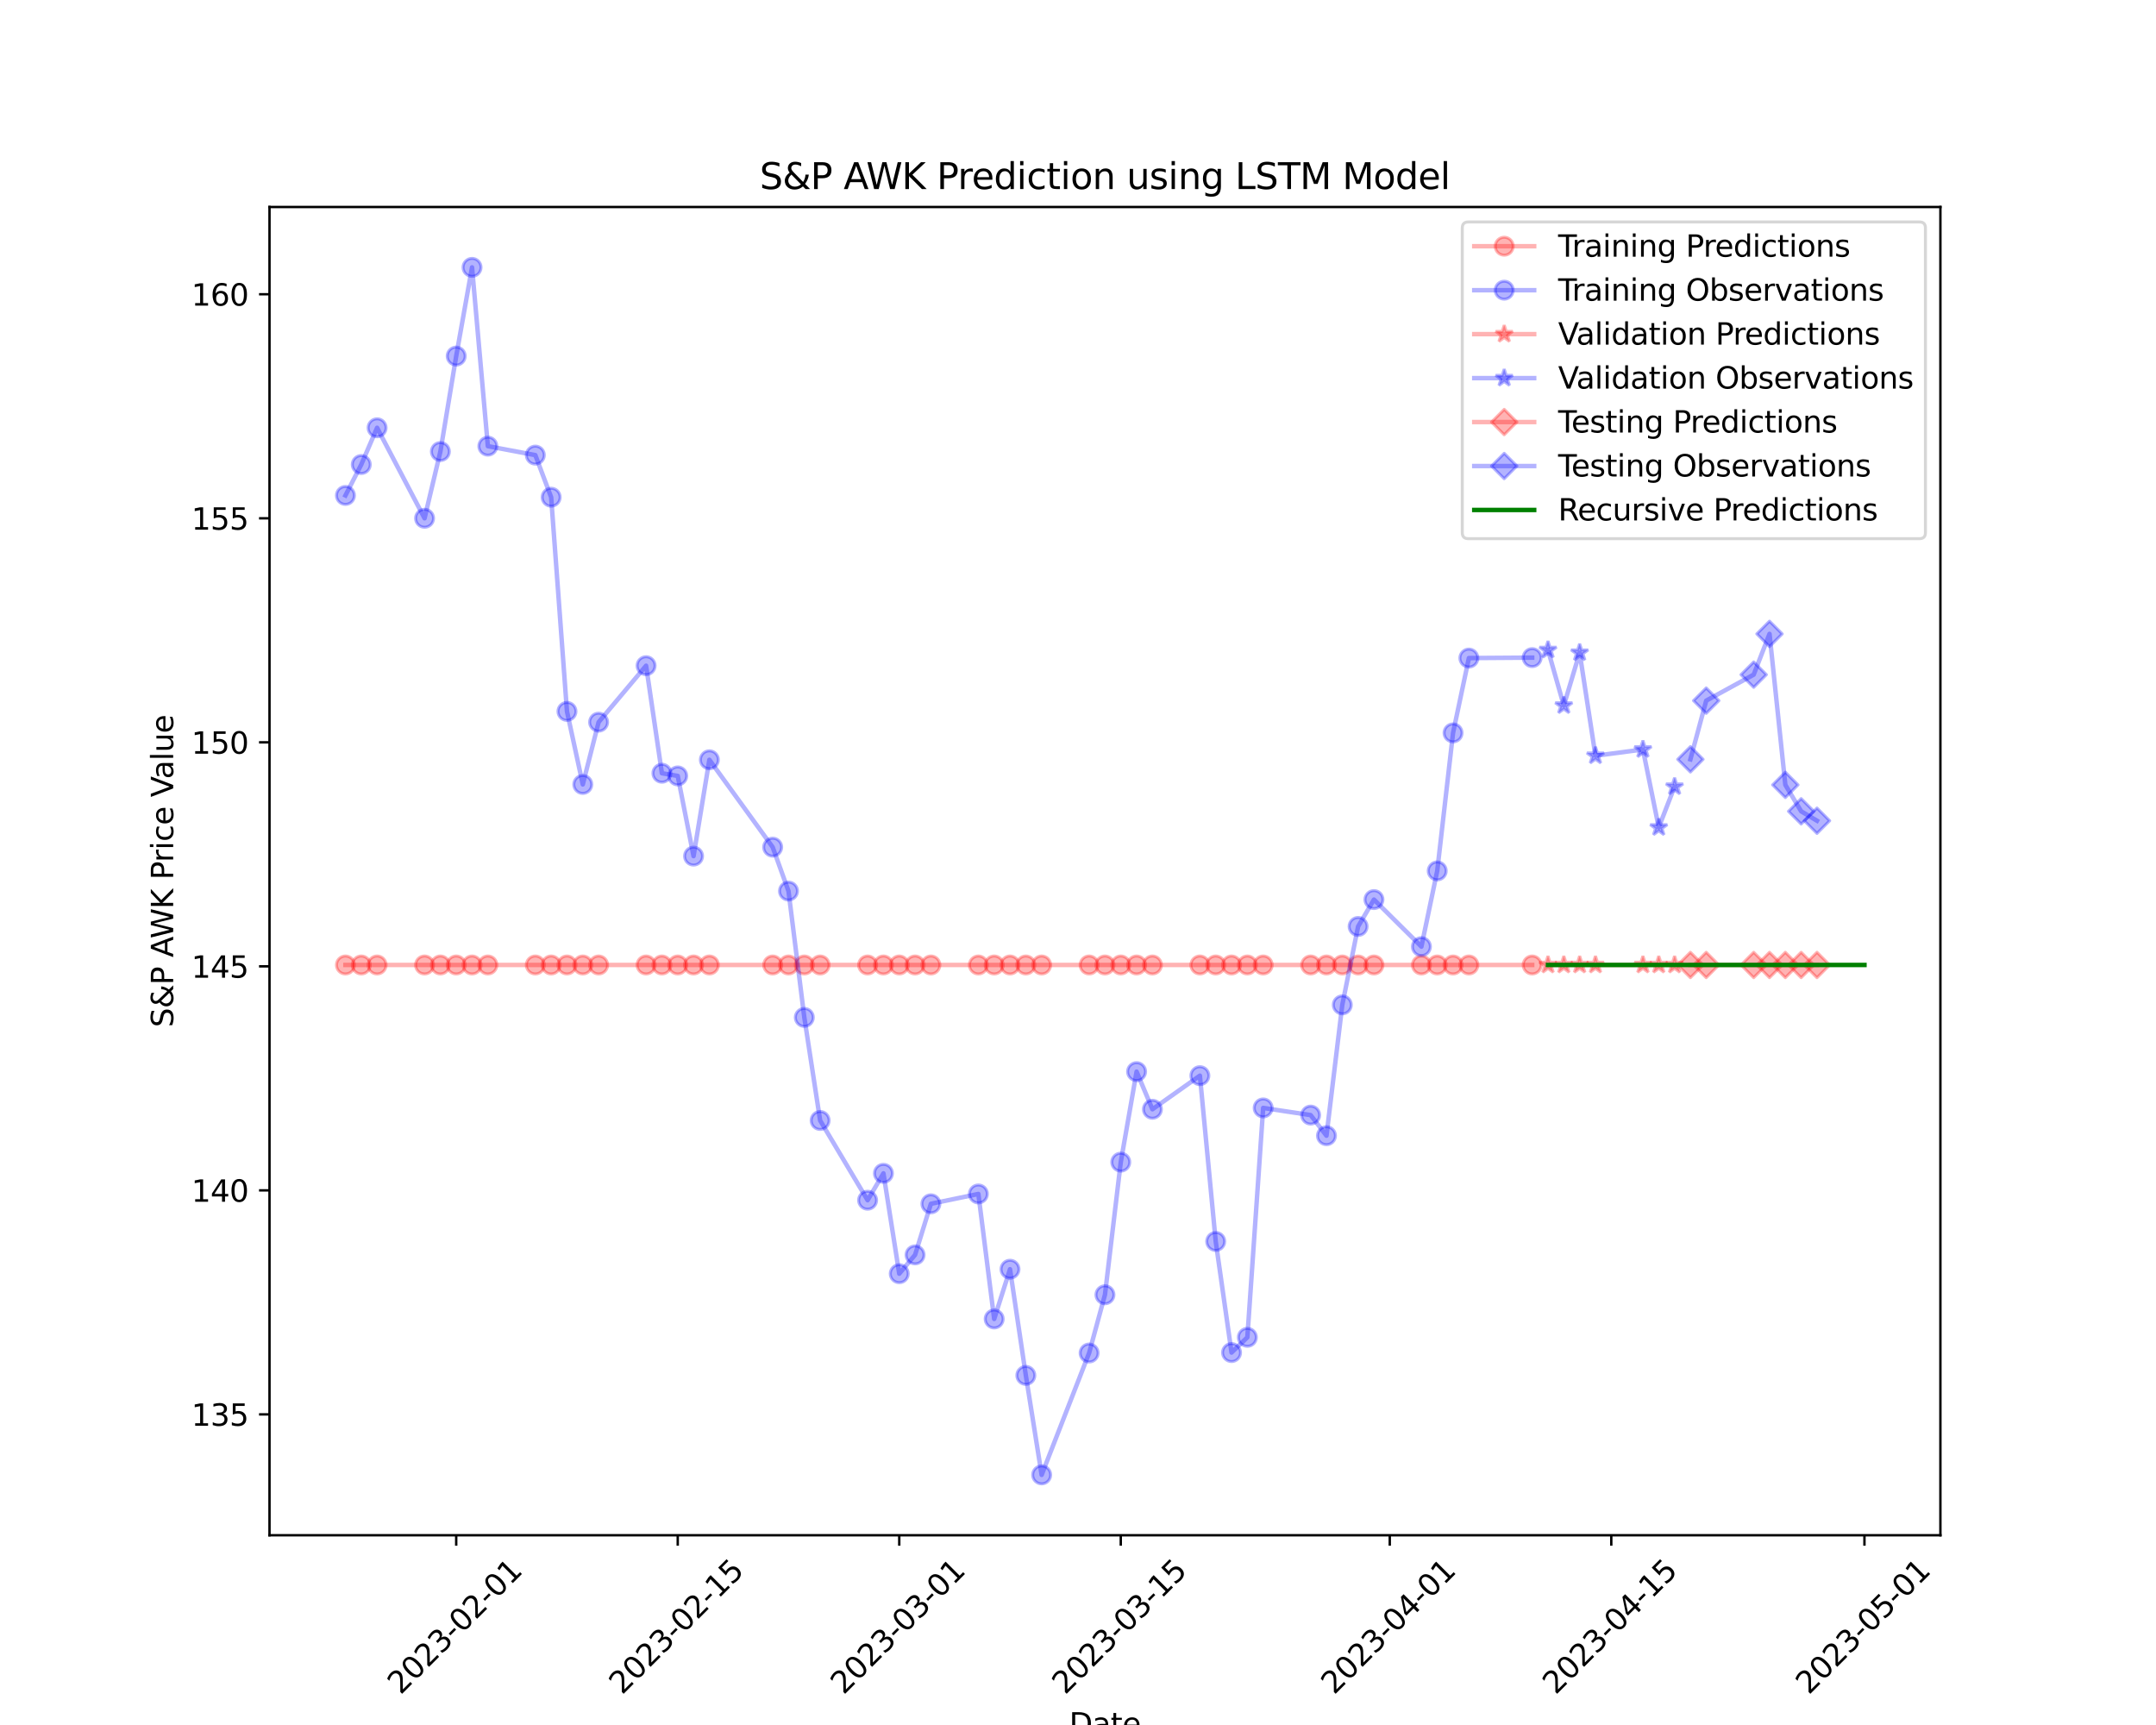 <?xml version="1.0" encoding="utf-8" standalone="no"?>
<!DOCTYPE svg PUBLIC "-//W3C//DTD SVG 1.1//EN"
  "http://www.w3.org/Graphics/SVG/1.1/DTD/svg11.dtd">
<svg xmlns:xlink="http://www.w3.org/1999/xlink" width="720pt" height="576pt" viewBox="0 0 720 576" xmlns="http://www.w3.org/2000/svg" version="1.1">
 <defs>
  <style type="text/css">*{stroke-linejoin: round; stroke-linecap: butt}</style>
 </defs>
 <g id="figure_1">
  <g id="patch_1">
   <path d="M 0 576 
L 720 576 
L 720 0 
L 0 0 
z
" style="fill: #ffffff"/>
  </g>
  <g id="axes_1">
   <g id="patch_2">
    <path d="M 90 512.64 
L 648 512.64 
L 648 69.12 
L 90 69.12 
z
" style="fill: #ffffff"/>
   </g>
   <g id="matplotlib.axis_1">
    <g id="xtick_1">
     <g id="line2d_1">
      <defs>
       <path id="m383263867f" d="M 0 0 
L 0 3.5 
" style="stroke: #000000; stroke-width: 0.8"/>
      </defs>
      <g>
       <use xlink:href="#m383263867f" x="152.352" y="512.64" style="stroke: #000000; stroke-width: 0.8"/>
      </g>
     </g>
     <g id="text_1">
      <!-- 2023-02-01 -->
      <g transform="translate(133.756 566.107) rotate(-45) scale(0.1 -0.1)">
       <defs>
        <path id="DejaVuSans-32" d="M 1228 531 
L 3431 531 
L 3431 0 
L 469 0 
L 469 531 
Q 828 903 1448 1529 
Q 2069 2156 2228 2338 
Q 2531 2678 2651 2914 
Q 2772 3150 2772 3378 
Q 2772 3750 2511 3984 
Q 2250 4219 1831 4219 
Q 1534 4219 1204 4116 
Q 875 4013 500 3803 
L 500 4441 
Q 881 4594 1212 4672 
Q 1544 4750 1819 4750 
Q 2544 4750 2975 4387 
Q 3406 4025 3406 3419 
Q 3406 3131 3298 2873 
Q 3191 2616 2906 2266 
Q 2828 2175 2409 1742 
Q 1991 1309 1228 531 
z
" transform="scale(0.016)"/>
        <path id="DejaVuSans-30" d="M 2034 4250 
Q 1547 4250 1301 3770 
Q 1056 3291 1056 2328 
Q 1056 1369 1301 889 
Q 1547 409 2034 409 
Q 2525 409 2770 889 
Q 3016 1369 3016 2328 
Q 3016 3291 2770 3770 
Q 2525 4250 2034 4250 
z
M 2034 4750 
Q 2819 4750 3233 4129 
Q 3647 3509 3647 2328 
Q 3647 1150 3233 529 
Q 2819 -91 2034 -91 
Q 1250 -91 836 529 
Q 422 1150 422 2328 
Q 422 3509 836 4129 
Q 1250 4750 2034 4750 
z
" transform="scale(0.016)"/>
        <path id="DejaVuSans-33" d="M 2597 2516 
Q 3050 2419 3304 2112 
Q 3559 1806 3559 1356 
Q 3559 666 3084 287 
Q 2609 -91 1734 -91 
Q 1441 -91 1130 -33 
Q 819 25 488 141 
L 488 750 
Q 750 597 1062 519 
Q 1375 441 1716 441 
Q 2309 441 2620 675 
Q 2931 909 2931 1356 
Q 2931 1769 2642 2001 
Q 2353 2234 1838 2234 
L 1294 2234 
L 1294 2753 
L 1863 2753 
Q 2328 2753 2575 2939 
Q 2822 3125 2822 3475 
Q 2822 3834 2567 4026 
Q 2313 4219 1838 4219 
Q 1578 4219 1281 4162 
Q 984 4106 628 3988 
L 628 4550 
Q 988 4650 1302 4700 
Q 1616 4750 1894 4750 
Q 2613 4750 3031 4423 
Q 3450 4097 3450 3541 
Q 3450 3153 3228 2886 
Q 3006 2619 2597 2516 
z
" transform="scale(0.016)"/>
        <path id="DejaVuSans-2d" d="M 313 2009 
L 1997 2009 
L 1997 1497 
L 313 1497 
L 313 2009 
z
" transform="scale(0.016)"/>
        <path id="DejaVuSans-31" d="M 794 531 
L 1825 531 
L 1825 4091 
L 703 3866 
L 703 4441 
L 1819 4666 
L 2450 4666 
L 2450 531 
L 3481 531 
L 3481 0 
L 794 0 
L 794 531 
z
" transform="scale(0.016)"/>
       </defs>
       <use xlink:href="#DejaVuSans-32"/>
       <use xlink:href="#DejaVuSans-30" x="63.623"/>
       <use xlink:href="#DejaVuSans-32" x="127.246"/>
       <use xlink:href="#DejaVuSans-33" x="190.869"/>
       <use xlink:href="#DejaVuSans-2d" x="254.492"/>
       <use xlink:href="#DejaVuSans-30" x="290.576"/>
       <use xlink:href="#DejaVuSans-32" x="354.199"/>
       <use xlink:href="#DejaVuSans-2d" x="417.822"/>
       <use xlink:href="#DejaVuSans-30" x="453.906"/>
       <use xlink:href="#DejaVuSans-31" x="517.529"/>
      </g>
     </g>
    </g>
    <g id="xtick_2">
     <g id="line2d_2">
      <g>
       <use xlink:href="#m383263867f" x="226.33" y="512.64" style="stroke: #000000; stroke-width: 0.8"/>
      </g>
     </g>
     <g id="text_2">
      <!-- 2023-02-15 -->
      <g transform="translate(207.734 566.107) rotate(-45) scale(0.1 -0.1)">
       <defs>
        <path id="DejaVuSans-35" d="M 691 4666 
L 3169 4666 
L 3169 4134 
L 1269 4134 
L 1269 2991 
Q 1406 3038 1543 3061 
Q 1681 3084 1819 3084 
Q 2600 3084 3056 2656 
Q 3513 2228 3513 1497 
Q 3513 744 3044 326 
Q 2575 -91 1722 -91 
Q 1428 -91 1123 -41 
Q 819 9 494 109 
L 494 744 
Q 775 591 1075 516 
Q 1375 441 1709 441 
Q 2250 441 2565 725 
Q 2881 1009 2881 1497 
Q 2881 1984 2565 2268 
Q 2250 2553 1709 2553 
Q 1456 2553 1204 2497 
Q 953 2441 691 2322 
L 691 4666 
z
" transform="scale(0.016)"/>
       </defs>
       <use xlink:href="#DejaVuSans-32"/>
       <use xlink:href="#DejaVuSans-30" x="63.623"/>
       <use xlink:href="#DejaVuSans-32" x="127.246"/>
       <use xlink:href="#DejaVuSans-33" x="190.869"/>
       <use xlink:href="#DejaVuSans-2d" x="254.492"/>
       <use xlink:href="#DejaVuSans-30" x="290.576"/>
       <use xlink:href="#DejaVuSans-32" x="354.199"/>
       <use xlink:href="#DejaVuSans-2d" x="417.822"/>
       <use xlink:href="#DejaVuSans-31" x="453.906"/>
       <use xlink:href="#DejaVuSans-35" x="517.529"/>
      </g>
     </g>
    </g>
    <g id="xtick_3">
     <g id="line2d_3">
      <g>
       <use xlink:href="#m383263867f" x="300.307" y="512.64" style="stroke: #000000; stroke-width: 0.8"/>
      </g>
     </g>
     <g id="text_3">
      <!-- 2023-03-01 -->
      <g transform="translate(281.711 566.107) rotate(-45) scale(0.1 -0.1)">
       <use xlink:href="#DejaVuSans-32"/>
       <use xlink:href="#DejaVuSans-30" x="63.623"/>
       <use xlink:href="#DejaVuSans-32" x="127.246"/>
       <use xlink:href="#DejaVuSans-33" x="190.869"/>
       <use xlink:href="#DejaVuSans-2d" x="254.492"/>
       <use xlink:href="#DejaVuSans-30" x="290.576"/>
       <use xlink:href="#DejaVuSans-33" x="354.199"/>
       <use xlink:href="#DejaVuSans-2d" x="417.822"/>
       <use xlink:href="#DejaVuSans-30" x="453.906"/>
       <use xlink:href="#DejaVuSans-31" x="517.529"/>
      </g>
     </g>
    </g>
    <g id="xtick_4">
     <g id="line2d_4">
      <g>
       <use xlink:href="#m383263867f" x="374.284" y="512.64" style="stroke: #000000; stroke-width: 0.8"/>
      </g>
     </g>
     <g id="text_4">
      <!-- 2023-03-15 -->
      <g transform="translate(355.688 566.107) rotate(-45) scale(0.1 -0.1)">
       <use xlink:href="#DejaVuSans-32"/>
       <use xlink:href="#DejaVuSans-30" x="63.623"/>
       <use xlink:href="#DejaVuSans-32" x="127.246"/>
       <use xlink:href="#DejaVuSans-33" x="190.869"/>
       <use xlink:href="#DejaVuSans-2d" x="254.492"/>
       <use xlink:href="#DejaVuSans-30" x="290.576"/>
       <use xlink:href="#DejaVuSans-33" x="354.199"/>
       <use xlink:href="#DejaVuSans-2d" x="417.822"/>
       <use xlink:href="#DejaVuSans-31" x="453.906"/>
       <use xlink:href="#DejaVuSans-35" x="517.529"/>
      </g>
     </g>
    </g>
    <g id="xtick_5">
     <g id="line2d_5">
      <g>
       <use xlink:href="#m383263867f" x="464.114" y="512.64" style="stroke: #000000; stroke-width: 0.8"/>
      </g>
     </g>
     <g id="text_5">
      <!-- 2023-04-01 -->
      <g transform="translate(445.518 566.107) rotate(-45) scale(0.1 -0.1)">
       <defs>
        <path id="DejaVuSans-34" d="M 2419 4116 
L 825 1625 
L 2419 1625 
L 2419 4116 
z
M 2253 4666 
L 3047 4666 
L 3047 1625 
L 3713 1625 
L 3713 1100 
L 3047 1100 
L 3047 0 
L 2419 0 
L 2419 1100 
L 313 1100 
L 313 1709 
L 2253 4666 
z
" transform="scale(0.016)"/>
       </defs>
       <use xlink:href="#DejaVuSans-32"/>
       <use xlink:href="#DejaVuSans-30" x="63.623"/>
       <use xlink:href="#DejaVuSans-32" x="127.246"/>
       <use xlink:href="#DejaVuSans-33" x="190.869"/>
       <use xlink:href="#DejaVuSans-2d" x="254.492"/>
       <use xlink:href="#DejaVuSans-30" x="290.576"/>
       <use xlink:href="#DejaVuSans-34" x="354.199"/>
       <use xlink:href="#DejaVuSans-2d" x="417.822"/>
       <use xlink:href="#DejaVuSans-30" x="453.906"/>
       <use xlink:href="#DejaVuSans-31" x="517.529"/>
      </g>
     </g>
    </g>
    <g id="xtick_6">
     <g id="line2d_6">
      <g>
       <use xlink:href="#m383263867f" x="538.091" y="512.64" style="stroke: #000000; stroke-width: 0.8"/>
      </g>
     </g>
     <g id="text_6">
      <!-- 2023-04-15 -->
      <g transform="translate(519.495 566.107) rotate(-45) scale(0.1 -0.1)">
       <use xlink:href="#DejaVuSans-32"/>
       <use xlink:href="#DejaVuSans-30" x="63.623"/>
       <use xlink:href="#DejaVuSans-32" x="127.246"/>
       <use xlink:href="#DejaVuSans-33" x="190.869"/>
       <use xlink:href="#DejaVuSans-2d" x="254.492"/>
       <use xlink:href="#DejaVuSans-30" x="290.576"/>
       <use xlink:href="#DejaVuSans-34" x="354.199"/>
       <use xlink:href="#DejaVuSans-2d" x="417.822"/>
       <use xlink:href="#DejaVuSans-31" x="453.906"/>
       <use xlink:href="#DejaVuSans-35" x="517.529"/>
      </g>
     </g>
    </g>
    <g id="xtick_7">
     <g id="line2d_7">
      <g>
       <use xlink:href="#m383263867f" x="622.636" y="512.64" style="stroke: #000000; stroke-width: 0.8"/>
      </g>
     </g>
     <g id="text_7">
      <!-- 2023-05-01 -->
      <g transform="translate(604.041 566.107) rotate(-45) scale(0.1 -0.1)">
       <use xlink:href="#DejaVuSans-32"/>
       <use xlink:href="#DejaVuSans-30" x="63.623"/>
       <use xlink:href="#DejaVuSans-32" x="127.246"/>
       <use xlink:href="#DejaVuSans-33" x="190.869"/>
       <use xlink:href="#DejaVuSans-2d" x="254.492"/>
       <use xlink:href="#DejaVuSans-30" x="290.576"/>
       <use xlink:href="#DejaVuSans-35" x="354.199"/>
       <use xlink:href="#DejaVuSans-2d" x="417.822"/>
       <use xlink:href="#DejaVuSans-30" x="453.906"/>
       <use xlink:href="#DejaVuSans-31" x="517.529"/>
      </g>
     </g>
    </g>
    <g id="text_8">
     <!-- Date -->
     <g transform="translate(357.049 579.176) scale(0.1 -0.1)">
      <defs>
       <path id="DejaVuSans-44" d="M 1259 4147 
L 1259 519 
L 2022 519 
Q 2988 519 3436 956 
Q 3884 1394 3884 2338 
Q 3884 3275 3436 3711 
Q 2988 4147 2022 4147 
L 1259 4147 
z
M 628 4666 
L 1925 4666 
Q 3281 4666 3915 4102 
Q 4550 3538 4550 2338 
Q 4550 1131 3912 565 
Q 3275 0 1925 0 
L 628 0 
L 628 4666 
z
" transform="scale(0.016)"/>
       <path id="DejaVuSans-61" d="M 2194 1759 
Q 1497 1759 1228 1600 
Q 959 1441 959 1056 
Q 959 750 1161 570 
Q 1363 391 1709 391 
Q 2188 391 2477 730 
Q 2766 1069 2766 1631 
L 2766 1759 
L 2194 1759 
z
M 3341 1997 
L 3341 0 
L 2766 0 
L 2766 531 
Q 2569 213 2275 61 
Q 1981 -91 1556 -91 
Q 1019 -91 701 211 
Q 384 513 384 1019 
Q 384 1609 779 1909 
Q 1175 2209 1959 2209 
L 2766 2209 
L 2766 2266 
Q 2766 2663 2505 2880 
Q 2244 3097 1772 3097 
Q 1472 3097 1187 3025 
Q 903 2953 641 2809 
L 641 3341 
Q 956 3463 1253 3523 
Q 1550 3584 1831 3584 
Q 2591 3584 2966 3190 
Q 3341 2797 3341 1997 
z
" transform="scale(0.016)"/>
       <path id="DejaVuSans-74" d="M 1172 4494 
L 1172 3500 
L 2356 3500 
L 2356 3053 
L 1172 3053 
L 1172 1153 
Q 1172 725 1289 603 
Q 1406 481 1766 481 
L 2356 481 
L 2356 0 
L 1766 0 
Q 1100 0 847 248 
Q 594 497 594 1153 
L 594 3053 
L 172 3053 
L 172 3500 
L 594 3500 
L 594 4494 
L 1172 4494 
z
" transform="scale(0.016)"/>
       <path id="DejaVuSans-65" d="M 3597 1894 
L 3597 1613 
L 953 1613 
Q 991 1019 1311 708 
Q 1631 397 2203 397 
Q 2534 397 2845 478 
Q 3156 559 3463 722 
L 3463 178 
Q 3153 47 2828 -22 
Q 2503 -91 2169 -91 
Q 1331 -91 842 396 
Q 353 884 353 1716 
Q 353 2575 817 3079 
Q 1281 3584 2069 3584 
Q 2775 3584 3186 3129 
Q 3597 2675 3597 1894 
z
M 3022 2063 
Q 3016 2534 2758 2815 
Q 2500 3097 2075 3097 
Q 1594 3097 1305 2825 
Q 1016 2553 972 2059 
L 3022 2063 
z
" transform="scale(0.016)"/>
      </defs>
      <use xlink:href="#DejaVuSans-44"/>
      <use xlink:href="#DejaVuSans-61" x="77.002"/>
      <use xlink:href="#DejaVuSans-74" x="138.281"/>
      <use xlink:href="#DejaVuSans-65" x="177.49"/>
     </g>
    </g>
   </g>
   <g id="matplotlib.axis_2">
    <g id="ytick_1">
     <g id="line2d_8">
      <defs>
       <path id="mfa2ae6d169" d="M 0 0 
L -3.5 0 
" style="stroke: #000000; stroke-width: 0.8"/>
      </defs>
      <g>
       <use xlink:href="#mfa2ae6d169" x="90" y="472.283" style="stroke: #000000; stroke-width: 0.8"/>
      </g>
     </g>
     <g id="text_9">
      <!-- 135 -->
      <g transform="translate(63.913 476.082) scale(0.1 -0.1)">
       <use xlink:href="#DejaVuSans-31"/>
       <use xlink:href="#DejaVuSans-33" x="63.623"/>
       <use xlink:href="#DejaVuSans-35" x="127.246"/>
      </g>
     </g>
    </g>
    <g id="ytick_2">
     <g id="line2d_9">
      <g>
       <use xlink:href="#mfa2ae6d169" x="90" y="397.477" style="stroke: #000000; stroke-width: 0.8"/>
      </g>
     </g>
     <g id="text_10">
      <!-- 140 -->
      <g transform="translate(63.913 401.277) scale(0.1 -0.1)">
       <use xlink:href="#DejaVuSans-31"/>
       <use xlink:href="#DejaVuSans-34" x="63.623"/>
       <use xlink:href="#DejaVuSans-30" x="127.246"/>
      </g>
     </g>
    </g>
    <g id="ytick_3">
     <g id="line2d_10">
      <g>
       <use xlink:href="#mfa2ae6d169" x="90" y="322.672" style="stroke: #000000; stroke-width: 0.8"/>
      </g>
     </g>
     <g id="text_11">
      <!-- 145 -->
      <g transform="translate(63.913 326.471) scale(0.1 -0.1)">
       <use xlink:href="#DejaVuSans-31"/>
       <use xlink:href="#DejaVuSans-34" x="63.623"/>
       <use xlink:href="#DejaVuSans-35" x="127.246"/>
      </g>
     </g>
    </g>
    <g id="ytick_4">
     <g id="line2d_11">
      <g>
       <use xlink:href="#mfa2ae6d169" x="90" y="247.867" style="stroke: #000000; stroke-width: 0.8"/>
      </g>
     </g>
     <g id="text_12">
      <!-- 150 -->
      <g transform="translate(63.913 251.666) scale(0.1 -0.1)">
       <use xlink:href="#DejaVuSans-31"/>
       <use xlink:href="#DejaVuSans-35" x="63.623"/>
       <use xlink:href="#DejaVuSans-30" x="127.246"/>
      </g>
     </g>
    </g>
    <g id="ytick_5">
     <g id="line2d_12">
      <g>
       <use xlink:href="#mfa2ae6d169" x="90" y="173.062" style="stroke: #000000; stroke-width: 0.8"/>
      </g>
     </g>
     <g id="text_13">
      <!-- 155 -->
      <g transform="translate(63.913 176.861) scale(0.1 -0.1)">
       <use xlink:href="#DejaVuSans-31"/>
       <use xlink:href="#DejaVuSans-35" x="63.623"/>
       <use xlink:href="#DejaVuSans-35" x="127.246"/>
      </g>
     </g>
    </g>
    <g id="ytick_6">
     <g id="line2d_13">
      <g>
       <use xlink:href="#mfa2ae6d169" x="90" y="98.257" style="stroke: #000000; stroke-width: 0.8"/>
      </g>
     </g>
     <g id="text_14">
      <!-- 160 -->
      <g transform="translate(63.913 102.056) scale(0.1 -0.1)">
       <defs>
        <path id="DejaVuSans-36" d="M 2113 2584 
Q 1688 2584 1439 2293 
Q 1191 2003 1191 1497 
Q 1191 994 1439 701 
Q 1688 409 2113 409 
Q 2538 409 2786 701 
Q 3034 994 3034 1497 
Q 3034 2003 2786 2293 
Q 2538 2584 2113 2584 
z
M 3366 4563 
L 3366 3988 
Q 3128 4100 2886 4159 
Q 2644 4219 2406 4219 
Q 1781 4219 1451 3797 
Q 1122 3375 1075 2522 
Q 1259 2794 1537 2939 
Q 1816 3084 2150 3084 
Q 2853 3084 3261 2657 
Q 3669 2231 3669 1497 
Q 3669 778 3244 343 
Q 2819 -91 2113 -91 
Q 1303 -91 875 529 
Q 447 1150 447 2328 
Q 447 3434 972 4092 
Q 1497 4750 2381 4750 
Q 2619 4750 2861 4703 
Q 3103 4656 3366 4563 
z
" transform="scale(0.016)"/>
       </defs>
       <use xlink:href="#DejaVuSans-31"/>
       <use xlink:href="#DejaVuSans-36" x="63.623"/>
       <use xlink:href="#DejaVuSans-30" x="127.246"/>
      </g>
     </g>
    </g>
    <g id="text_15">
     <!-- S&amp;P AWK Price Value -->
     <g transform="translate(57.833 343.032) rotate(-90) scale(0.1 -0.1)">
      <defs>
       <path id="DejaVuSans-53" d="M 3425 4513 
L 3425 3897 
Q 3066 4069 2747 4153 
Q 2428 4238 2131 4238 
Q 1616 4238 1336 4038 
Q 1056 3838 1056 3469 
Q 1056 3159 1242 3001 
Q 1428 2844 1947 2747 
L 2328 2669 
Q 3034 2534 3370 2195 
Q 3706 1856 3706 1288 
Q 3706 609 3251 259 
Q 2797 -91 1919 -91 
Q 1588 -91 1214 -16 
Q 841 59 441 206 
L 441 856 
Q 825 641 1194 531 
Q 1563 422 1919 422 
Q 2459 422 2753 634 
Q 3047 847 3047 1241 
Q 3047 1584 2836 1778 
Q 2625 1972 2144 2069 
L 1759 2144 
Q 1053 2284 737 2584 
Q 422 2884 422 3419 
Q 422 4038 858 4394 
Q 1294 4750 2059 4750 
Q 2388 4750 2728 4690 
Q 3069 4631 3425 4513 
z
" transform="scale(0.016)"/>
       <path id="DejaVuSans-26" d="M 1556 2509 
Q 1272 2256 1139 2004 
Q 1006 1753 1006 1478 
Q 1006 1022 1337 719 
Q 1669 416 2169 416 
Q 2466 416 2725 514 
Q 2984 613 3213 813 
L 1556 2509 
z
M 1997 2859 
L 3584 1234 
Q 3769 1513 3872 1830 
Q 3975 2147 3994 2503 
L 4575 2503 
Q 4538 2091 4375 1687 
Q 4213 1284 3922 891 
L 4794 0 
L 4006 0 
L 3559 459 
Q 3234 181 2878 45 
Q 2522 -91 2113 -91 
Q 1359 -91 881 339 
Q 403 769 403 1441 
Q 403 1841 612 2192 
Q 822 2544 1241 2853 
Q 1091 3050 1012 3245 
Q 934 3441 934 3628 
Q 934 4134 1281 4442 
Q 1628 4750 2203 4750 
Q 2463 4750 2720 4694 
Q 2978 4638 3244 4525 
L 3244 3956 
Q 2972 4103 2725 4179 
Q 2478 4256 2266 4256 
Q 1938 4256 1733 4082 
Q 1528 3909 1528 3634 
Q 1528 3475 1620 3314 
Q 1713 3153 1997 2859 
z
" transform="scale(0.016)"/>
       <path id="DejaVuSans-50" d="M 1259 4147 
L 1259 2394 
L 2053 2394 
Q 2494 2394 2734 2622 
Q 2975 2850 2975 3272 
Q 2975 3691 2734 3919 
Q 2494 4147 2053 4147 
L 1259 4147 
z
M 628 4666 
L 2053 4666 
Q 2838 4666 3239 4311 
Q 3641 3956 3641 3272 
Q 3641 2581 3239 2228 
Q 2838 1875 2053 1875 
L 1259 1875 
L 1259 0 
L 628 0 
L 628 4666 
z
" transform="scale(0.016)"/>
       <path id="DejaVuSans-20" transform="scale(0.016)"/>
       <path id="DejaVuSans-41" d="M 2188 4044 
L 1331 1722 
L 3047 1722 
L 2188 4044 
z
M 1831 4666 
L 2547 4666 
L 4325 0 
L 3669 0 
L 3244 1197 
L 1141 1197 
L 716 0 
L 50 0 
L 1831 4666 
z
" transform="scale(0.016)"/>
       <path id="DejaVuSans-57" d="M 213 4666 
L 850 4666 
L 1831 722 
L 2809 4666 
L 3519 4666 
L 4500 722 
L 5478 4666 
L 6119 4666 
L 4947 0 
L 4153 0 
L 3169 4050 
L 2175 0 
L 1381 0 
L 213 4666 
z
" transform="scale(0.016)"/>
       <path id="DejaVuSans-4b" d="M 628 4666 
L 1259 4666 
L 1259 2694 
L 3353 4666 
L 4166 4666 
L 1850 2491 
L 4331 0 
L 3500 0 
L 1259 2247 
L 1259 0 
L 628 0 
L 628 4666 
z
" transform="scale(0.016)"/>
       <path id="DejaVuSans-72" d="M 2631 2963 
Q 2534 3019 2420 3045 
Q 2306 3072 2169 3072 
Q 1681 3072 1420 2755 
Q 1159 2438 1159 1844 
L 1159 0 
L 581 0 
L 581 3500 
L 1159 3500 
L 1159 2956 
Q 1341 3275 1631 3429 
Q 1922 3584 2338 3584 
Q 2397 3584 2469 3576 
Q 2541 3569 2628 3553 
L 2631 2963 
z
" transform="scale(0.016)"/>
       <path id="DejaVuSans-69" d="M 603 3500 
L 1178 3500 
L 1178 0 
L 603 0 
L 603 3500 
z
M 603 4863 
L 1178 4863 
L 1178 4134 
L 603 4134 
L 603 4863 
z
" transform="scale(0.016)"/>
       <path id="DejaVuSans-63" d="M 3122 3366 
L 3122 2828 
Q 2878 2963 2633 3030 
Q 2388 3097 2138 3097 
Q 1578 3097 1268 2742 
Q 959 2388 959 1747 
Q 959 1106 1268 751 
Q 1578 397 2138 397 
Q 2388 397 2633 464 
Q 2878 531 3122 666 
L 3122 134 
Q 2881 22 2623 -34 
Q 2366 -91 2075 -91 
Q 1284 -91 818 406 
Q 353 903 353 1747 
Q 353 2603 823 3093 
Q 1294 3584 2113 3584 
Q 2378 3584 2631 3529 
Q 2884 3475 3122 3366 
z
" transform="scale(0.016)"/>
       <path id="DejaVuSans-56" d="M 1831 0 
L 50 4666 
L 709 4666 
L 2188 738 
L 3669 4666 
L 4325 4666 
L 2547 0 
L 1831 0 
z
" transform="scale(0.016)"/>
       <path id="DejaVuSans-6c" d="M 603 4863 
L 1178 4863 
L 1178 0 
L 603 0 
L 603 4863 
z
" transform="scale(0.016)"/>
       <path id="DejaVuSans-75" d="M 544 1381 
L 544 3500 
L 1119 3500 
L 1119 1403 
Q 1119 906 1312 657 
Q 1506 409 1894 409 
Q 2359 409 2629 706 
Q 2900 1003 2900 1516 
L 2900 3500 
L 3475 3500 
L 3475 0 
L 2900 0 
L 2900 538 
Q 2691 219 2414 64 
Q 2138 -91 1772 -91 
Q 1169 -91 856 284 
Q 544 659 544 1381 
z
M 1991 3584 
L 1991 3584 
z
" transform="scale(0.016)"/>
      </defs>
      <use xlink:href="#DejaVuSans-53"/>
      <use xlink:href="#DejaVuSans-26" x="63.477"/>
      <use xlink:href="#DejaVuSans-50" x="141.455"/>
      <use xlink:href="#DejaVuSans-20" x="201.758"/>
      <use xlink:href="#DejaVuSans-41" x="233.545"/>
      <use xlink:href="#DejaVuSans-57" x="296.453"/>
      <use xlink:href="#DejaVuSans-4b" x="395.33"/>
      <use xlink:href="#DejaVuSans-20" x="460.906"/>
      <use xlink:href="#DejaVuSans-50" x="492.693"/>
      <use xlink:href="#DejaVuSans-72" x="551.246"/>
      <use xlink:href="#DejaVuSans-69" x="592.359"/>
      <use xlink:href="#DejaVuSans-63" x="620.143"/>
      <use xlink:href="#DejaVuSans-65" x="675.123"/>
      <use xlink:href="#DejaVuSans-20" x="736.646"/>
      <use xlink:href="#DejaVuSans-56" x="768.434"/>
      <use xlink:href="#DejaVuSans-61" x="829.092"/>
      <use xlink:href="#DejaVuSans-6c" x="890.371"/>
      <use xlink:href="#DejaVuSans-75" x="918.154"/>
      <use xlink:href="#DejaVuSans-65" x="981.533"/>
     </g>
    </g>
   </g>
   <g id="line2d_14">
    <path d="M 115.364 322.22 
L 120.648 322.22 
L 125.932 322.22 
L 141.784 322.22 
L 147.068 322.22 
L 152.352 322.22 
L 157.636 322.22 
L 162.92 322.22 
L 178.773 322.22 
L 184.057 322.22 
L 189.341 322.22 
L 194.625 322.22 
L 199.909 322.22 
L 215.761 322.22 
L 221.045 322.22 
L 226.33 322.22 
L 231.614 322.22 
L 236.898 322.22 
L 258.034 322.22 
L 263.318 322.22 
L 268.602 322.22 
L 273.886 322.22 
L 289.739 322.22 
L 295.023 322.22 
L 300.307 322.22 
L 305.591 322.22 
L 310.875 322.22 
L 326.727 322.22 
L 332.011 322.22 
L 337.295 322.22 
L 342.58 322.22 
L 347.864 322.22 
L 363.716 322.22 
L 369 322.22 
L 374.284 322.22 
L 379.568 322.22 
L 384.852 322.22 
L 400.705 322.22 
L 405.989 322.22 
L 411.273 322.22 
L 416.557 322.22 
L 421.841 322.22 
L 437.693 322.22 
L 442.977 322.22 
L 448.261 322.22 
L 453.545 322.22 
L 458.83 322.22 
L 474.682 322.22 
L 479.966 322.22 
L 485.25 322.22 
L 490.534 322.22 
L 511.67 322.22 
" clip-path="url(#pbc33b7f973)" style="fill: none; stroke: #ff0000; stroke-opacity: 0.3; stroke-width: 1.5; stroke-linecap: square"/>
    <defs>
     <path id="m17e094471e" d="M 0 3 
C 0.796 3 1.559 2.684 2.121 2.121 
C 2.684 1.559 3 0.796 3 0 
C 3 -0.796 2.684 -1.559 2.121 -2.121 
C 1.559 -2.684 0.796 -3 0 -3 
C -0.796 -3 -1.559 -2.684 -2.121 -2.121 
C -2.684 -1.559 -3 -0.796 -3 0 
C -3 0.796 -2.684 1.559 -2.121 2.121 
C -1.559 2.684 -0.796 3 0 3 
z
" style="stroke: #ff0000; stroke-opacity: 0.3"/>
    </defs>
    <g clip-path="url(#pbc33b7f973)">
     <use xlink:href="#m17e094471e" x="115.364" y="322.22" style="fill: #ff0000; fill-opacity: 0.3; stroke: #ff0000; stroke-opacity: 0.3"/>
     <use xlink:href="#m17e094471e" x="120.648" y="322.22" style="fill: #ff0000; fill-opacity: 0.3; stroke: #ff0000; stroke-opacity: 0.3"/>
     <use xlink:href="#m17e094471e" x="125.932" y="322.22" style="fill: #ff0000; fill-opacity: 0.3; stroke: #ff0000; stroke-opacity: 0.3"/>
     <use xlink:href="#m17e094471e" x="141.784" y="322.22" style="fill: #ff0000; fill-opacity: 0.3; stroke: #ff0000; stroke-opacity: 0.3"/>
     <use xlink:href="#m17e094471e" x="147.068" y="322.22" style="fill: #ff0000; fill-opacity: 0.3; stroke: #ff0000; stroke-opacity: 0.3"/>
     <use xlink:href="#m17e094471e" x="152.352" y="322.22" style="fill: #ff0000; fill-opacity: 0.3; stroke: #ff0000; stroke-opacity: 0.3"/>
     <use xlink:href="#m17e094471e" x="157.636" y="322.22" style="fill: #ff0000; fill-opacity: 0.3; stroke: #ff0000; stroke-opacity: 0.3"/>
     <use xlink:href="#m17e094471e" x="162.92" y="322.22" style="fill: #ff0000; fill-opacity: 0.3; stroke: #ff0000; stroke-opacity: 0.3"/>
     <use xlink:href="#m17e094471e" x="178.773" y="322.22" style="fill: #ff0000; fill-opacity: 0.3; stroke: #ff0000; stroke-opacity: 0.3"/>
     <use xlink:href="#m17e094471e" x="184.057" y="322.22" style="fill: #ff0000; fill-opacity: 0.3; stroke: #ff0000; stroke-opacity: 0.3"/>
     <use xlink:href="#m17e094471e" x="189.341" y="322.22" style="fill: #ff0000; fill-opacity: 0.3; stroke: #ff0000; stroke-opacity: 0.3"/>
     <use xlink:href="#m17e094471e" x="194.625" y="322.22" style="fill: #ff0000; fill-opacity: 0.3; stroke: #ff0000; stroke-opacity: 0.3"/>
     <use xlink:href="#m17e094471e" x="199.909" y="322.22" style="fill: #ff0000; fill-opacity: 0.3; stroke: #ff0000; stroke-opacity: 0.3"/>
     <use xlink:href="#m17e094471e" x="215.761" y="322.22" style="fill: #ff0000; fill-opacity: 0.3; stroke: #ff0000; stroke-opacity: 0.3"/>
     <use xlink:href="#m17e094471e" x="221.045" y="322.22" style="fill: #ff0000; fill-opacity: 0.3; stroke: #ff0000; stroke-opacity: 0.3"/>
     <use xlink:href="#m17e094471e" x="226.33" y="322.22" style="fill: #ff0000; fill-opacity: 0.3; stroke: #ff0000; stroke-opacity: 0.3"/>
     <use xlink:href="#m17e094471e" x="231.614" y="322.22" style="fill: #ff0000; fill-opacity: 0.3; stroke: #ff0000; stroke-opacity: 0.3"/>
     <use xlink:href="#m17e094471e" x="236.898" y="322.22" style="fill: #ff0000; fill-opacity: 0.3; stroke: #ff0000; stroke-opacity: 0.3"/>
     <use xlink:href="#m17e094471e" x="258.034" y="322.22" style="fill: #ff0000; fill-opacity: 0.3; stroke: #ff0000; stroke-opacity: 0.3"/>
     <use xlink:href="#m17e094471e" x="263.318" y="322.22" style="fill: #ff0000; fill-opacity: 0.3; stroke: #ff0000; stroke-opacity: 0.3"/>
     <use xlink:href="#m17e094471e" x="268.602" y="322.22" style="fill: #ff0000; fill-opacity: 0.3; stroke: #ff0000; stroke-opacity: 0.3"/>
     <use xlink:href="#m17e094471e" x="273.886" y="322.22" style="fill: #ff0000; fill-opacity: 0.3; stroke: #ff0000; stroke-opacity: 0.3"/>
     <use xlink:href="#m17e094471e" x="289.739" y="322.22" style="fill: #ff0000; fill-opacity: 0.3; stroke: #ff0000; stroke-opacity: 0.3"/>
     <use xlink:href="#m17e094471e" x="295.023" y="322.22" style="fill: #ff0000; fill-opacity: 0.3; stroke: #ff0000; stroke-opacity: 0.3"/>
     <use xlink:href="#m17e094471e" x="300.307" y="322.22" style="fill: #ff0000; fill-opacity: 0.3; stroke: #ff0000; stroke-opacity: 0.3"/>
     <use xlink:href="#m17e094471e" x="305.591" y="322.22" style="fill: #ff0000; fill-opacity: 0.3; stroke: #ff0000; stroke-opacity: 0.3"/>
     <use xlink:href="#m17e094471e" x="310.875" y="322.22" style="fill: #ff0000; fill-opacity: 0.3; stroke: #ff0000; stroke-opacity: 0.3"/>
     <use xlink:href="#m17e094471e" x="326.727" y="322.22" style="fill: #ff0000; fill-opacity: 0.3; stroke: #ff0000; stroke-opacity: 0.3"/>
     <use xlink:href="#m17e094471e" x="332.011" y="322.22" style="fill: #ff0000; fill-opacity: 0.3; stroke: #ff0000; stroke-opacity: 0.3"/>
     <use xlink:href="#m17e094471e" x="337.295" y="322.22" style="fill: #ff0000; fill-opacity: 0.3; stroke: #ff0000; stroke-opacity: 0.3"/>
     <use xlink:href="#m17e094471e" x="342.58" y="322.22" style="fill: #ff0000; fill-opacity: 0.3; stroke: #ff0000; stroke-opacity: 0.3"/>
     <use xlink:href="#m17e094471e" x="347.864" y="322.22" style="fill: #ff0000; fill-opacity: 0.3; stroke: #ff0000; stroke-opacity: 0.3"/>
     <use xlink:href="#m17e094471e" x="363.716" y="322.22" style="fill: #ff0000; fill-opacity: 0.3; stroke: #ff0000; stroke-opacity: 0.3"/>
     <use xlink:href="#m17e094471e" x="369" y="322.22" style="fill: #ff0000; fill-opacity: 0.3; stroke: #ff0000; stroke-opacity: 0.3"/>
     <use xlink:href="#m17e094471e" x="374.284" y="322.22" style="fill: #ff0000; fill-opacity: 0.3; stroke: #ff0000; stroke-opacity: 0.3"/>
     <use xlink:href="#m17e094471e" x="379.568" y="322.22" style="fill: #ff0000; fill-opacity: 0.3; stroke: #ff0000; stroke-opacity: 0.3"/>
     <use xlink:href="#m17e094471e" x="384.852" y="322.22" style="fill: #ff0000; fill-opacity: 0.3; stroke: #ff0000; stroke-opacity: 0.3"/>
     <use xlink:href="#m17e094471e" x="400.705" y="322.22" style="fill: #ff0000; fill-opacity: 0.3; stroke: #ff0000; stroke-opacity: 0.3"/>
     <use xlink:href="#m17e094471e" x="405.989" y="322.22" style="fill: #ff0000; fill-opacity: 0.3; stroke: #ff0000; stroke-opacity: 0.3"/>
     <use xlink:href="#m17e094471e" x="411.273" y="322.22" style="fill: #ff0000; fill-opacity: 0.3; stroke: #ff0000; stroke-opacity: 0.3"/>
     <use xlink:href="#m17e094471e" x="416.557" y="322.22" style="fill: #ff0000; fill-opacity: 0.3; stroke: #ff0000; stroke-opacity: 0.3"/>
     <use xlink:href="#m17e094471e" x="421.841" y="322.22" style="fill: #ff0000; fill-opacity: 0.3; stroke: #ff0000; stroke-opacity: 0.3"/>
     <use xlink:href="#m17e094471e" x="437.693" y="322.22" style="fill: #ff0000; fill-opacity: 0.3; stroke: #ff0000; stroke-opacity: 0.3"/>
     <use xlink:href="#m17e094471e" x="442.977" y="322.22" style="fill: #ff0000; fill-opacity: 0.3; stroke: #ff0000; stroke-opacity: 0.3"/>
     <use xlink:href="#m17e094471e" x="448.261" y="322.22" style="fill: #ff0000; fill-opacity: 0.3; stroke: #ff0000; stroke-opacity: 0.3"/>
     <use xlink:href="#m17e094471e" x="453.545" y="322.22" style="fill: #ff0000; fill-opacity: 0.3; stroke: #ff0000; stroke-opacity: 0.3"/>
     <use xlink:href="#m17e094471e" x="458.83" y="322.22" style="fill: #ff0000; fill-opacity: 0.3; stroke: #ff0000; stroke-opacity: 0.3"/>
     <use xlink:href="#m17e094471e" x="474.682" y="322.22" style="fill: #ff0000; fill-opacity: 0.3; stroke: #ff0000; stroke-opacity: 0.3"/>
     <use xlink:href="#m17e094471e" x="479.966" y="322.22" style="fill: #ff0000; fill-opacity: 0.3; stroke: #ff0000; stroke-opacity: 0.3"/>
     <use xlink:href="#m17e094471e" x="485.25" y="322.22" style="fill: #ff0000; fill-opacity: 0.3; stroke: #ff0000; stroke-opacity: 0.3"/>
     <use xlink:href="#m17e094471e" x="490.534" y="322.22" style="fill: #ff0000; fill-opacity: 0.3; stroke: #ff0000; stroke-opacity: 0.3"/>
     <use xlink:href="#m17e094471e" x="511.67" y="322.22" style="fill: #ff0000; fill-opacity: 0.3; stroke: #ff0000; stroke-opacity: 0.3"/>
    </g>
   </g>
   <g id="line2d_15">
    <path d="M 115.364 165.432 
L 120.648 155.109 
L 125.932 142.841 
L 141.784 173.062 
L 147.068 150.77 
L 152.352 118.903 
L 157.636 89.28 
L 162.92 148.975 
L 178.773 151.967 
L 184.057 166.03 
L 189.341 237.544 
L 194.625 261.93 
L 199.909 241.135 
L 215.761 222.284 
L 221.045 258.19 
L 226.33 259.088 
L 231.614 285.868 
L 236.898 253.702 
L 258.034 282.876 
L 263.318 297.538 
L 268.602 339.728 
L 273.886 374.138 
L 289.739 400.769 
L 295.023 391.792 
L 300.307 425.305 
L 305.591 419.021 
L 310.875 401.966 
L 326.727 398.674 
L 332.011 440.415 
L 337.295 423.809 
L 342.58 459.266 
L 347.864 492.48 
L 363.716 451.786 
L 369 432.337 
L 374.284 388.052 
L 379.568 357.831 
L 384.852 370.398 
L 400.705 359.177 
L 405.989 414.533 
L 411.273 451.636 
L 416.557 446.55 
L 421.841 369.949 
L 437.693 372.343 
L 442.977 379.225 
L 448.261 335.539 
L 453.545 309.357 
L 458.83 300.38 
L 474.682 316.089 
L 479.966 290.805 
L 485.25 244.725 
L 490.534 219.74 
L 511.67 219.591 
" clip-path="url(#pbc33b7f973)" style="fill: none; stroke: #0000ff; stroke-opacity: 0.3; stroke-width: 1.5; stroke-linecap: square"/>
    <defs>
     <path id="mc1bf85e86a" d="M 0 3 
C 0.796 3 1.559 2.684 2.121 2.121 
C 2.684 1.559 3 0.796 3 0 
C 3 -0.796 2.684 -1.559 2.121 -2.121 
C 1.559 -2.684 0.796 -3 0 -3 
C -0.796 -3 -1.559 -2.684 -2.121 -2.121 
C -2.684 -1.559 -3 -0.796 -3 0 
C -3 0.796 -2.684 1.559 -2.121 2.121 
C -1.559 2.684 -0.796 3 0 3 
z
" style="stroke: #0000ff; stroke-opacity: 0.3"/>
    </defs>
    <g clip-path="url(#pbc33b7f973)">
     <use xlink:href="#mc1bf85e86a" x="115.364" y="165.432" style="fill: #0000ff; fill-opacity: 0.3; stroke: #0000ff; stroke-opacity: 0.3"/>
     <use xlink:href="#mc1bf85e86a" x="120.648" y="155.109" style="fill: #0000ff; fill-opacity: 0.3; stroke: #0000ff; stroke-opacity: 0.3"/>
     <use xlink:href="#mc1bf85e86a" x="125.932" y="142.841" style="fill: #0000ff; fill-opacity: 0.3; stroke: #0000ff; stroke-opacity: 0.3"/>
     <use xlink:href="#mc1bf85e86a" x="141.784" y="173.062" style="fill: #0000ff; fill-opacity: 0.3; stroke: #0000ff; stroke-opacity: 0.3"/>
     <use xlink:href="#mc1bf85e86a" x="147.068" y="150.77" style="fill: #0000ff; fill-opacity: 0.3; stroke: #0000ff; stroke-opacity: 0.3"/>
     <use xlink:href="#mc1bf85e86a" x="152.352" y="118.903" style="fill: #0000ff; fill-opacity: 0.3; stroke: #0000ff; stroke-opacity: 0.3"/>
     <use xlink:href="#mc1bf85e86a" x="157.636" y="89.28" style="fill: #0000ff; fill-opacity: 0.3; stroke: #0000ff; stroke-opacity: 0.3"/>
     <use xlink:href="#mc1bf85e86a" x="162.92" y="148.975" style="fill: #0000ff; fill-opacity: 0.3; stroke: #0000ff; stroke-opacity: 0.3"/>
     <use xlink:href="#mc1bf85e86a" x="178.773" y="151.967" style="fill: #0000ff; fill-opacity: 0.3; stroke: #0000ff; stroke-opacity: 0.3"/>
     <use xlink:href="#mc1bf85e86a" x="184.057" y="166.03" style="fill: #0000ff; fill-opacity: 0.3; stroke: #0000ff; stroke-opacity: 0.3"/>
     <use xlink:href="#mc1bf85e86a" x="189.341" y="237.544" style="fill: #0000ff; fill-opacity: 0.3; stroke: #0000ff; stroke-opacity: 0.3"/>
     <use xlink:href="#mc1bf85e86a" x="194.625" y="261.93" style="fill: #0000ff; fill-opacity: 0.3; stroke: #0000ff; stroke-opacity: 0.3"/>
     <use xlink:href="#mc1bf85e86a" x="199.909" y="241.135" style="fill: #0000ff; fill-opacity: 0.3; stroke: #0000ff; stroke-opacity: 0.3"/>
     <use xlink:href="#mc1bf85e86a" x="215.761" y="222.284" style="fill: #0000ff; fill-opacity: 0.3; stroke: #0000ff; stroke-opacity: 0.3"/>
     <use xlink:href="#mc1bf85e86a" x="221.045" y="258.19" style="fill: #0000ff; fill-opacity: 0.3; stroke: #0000ff; stroke-opacity: 0.3"/>
     <use xlink:href="#mc1bf85e86a" x="226.33" y="259.088" style="fill: #0000ff; fill-opacity: 0.3; stroke: #0000ff; stroke-opacity: 0.3"/>
     <use xlink:href="#mc1bf85e86a" x="231.614" y="285.868" style="fill: #0000ff; fill-opacity: 0.3; stroke: #0000ff; stroke-opacity: 0.3"/>
     <use xlink:href="#mc1bf85e86a" x="236.898" y="253.702" style="fill: #0000ff; fill-opacity: 0.3; stroke: #0000ff; stroke-opacity: 0.3"/>
     <use xlink:href="#mc1bf85e86a" x="258.034" y="282.876" style="fill: #0000ff; fill-opacity: 0.3; stroke: #0000ff; stroke-opacity: 0.3"/>
     <use xlink:href="#mc1bf85e86a" x="263.318" y="297.538" style="fill: #0000ff; fill-opacity: 0.3; stroke: #0000ff; stroke-opacity: 0.3"/>
     <use xlink:href="#mc1bf85e86a" x="268.602" y="339.728" style="fill: #0000ff; fill-opacity: 0.3; stroke: #0000ff; stroke-opacity: 0.3"/>
     <use xlink:href="#mc1bf85e86a" x="273.886" y="374.138" style="fill: #0000ff; fill-opacity: 0.3; stroke: #0000ff; stroke-opacity: 0.3"/>
     <use xlink:href="#mc1bf85e86a" x="289.739" y="400.769" style="fill: #0000ff; fill-opacity: 0.3; stroke: #0000ff; stroke-opacity: 0.3"/>
     <use xlink:href="#mc1bf85e86a" x="295.023" y="391.792" style="fill: #0000ff; fill-opacity: 0.3; stroke: #0000ff; stroke-opacity: 0.3"/>
     <use xlink:href="#mc1bf85e86a" x="300.307" y="425.305" style="fill: #0000ff; fill-opacity: 0.3; stroke: #0000ff; stroke-opacity: 0.3"/>
     <use xlink:href="#mc1bf85e86a" x="305.591" y="419.021" style="fill: #0000ff; fill-opacity: 0.3; stroke: #0000ff; stroke-opacity: 0.3"/>
     <use xlink:href="#mc1bf85e86a" x="310.875" y="401.966" style="fill: #0000ff; fill-opacity: 0.3; stroke: #0000ff; stroke-opacity: 0.3"/>
     <use xlink:href="#mc1bf85e86a" x="326.727" y="398.674" style="fill: #0000ff; fill-opacity: 0.3; stroke: #0000ff; stroke-opacity: 0.3"/>
     <use xlink:href="#mc1bf85e86a" x="332.011" y="440.415" style="fill: #0000ff; fill-opacity: 0.3; stroke: #0000ff; stroke-opacity: 0.3"/>
     <use xlink:href="#mc1bf85e86a" x="337.295" y="423.809" style="fill: #0000ff; fill-opacity: 0.3; stroke: #0000ff; stroke-opacity: 0.3"/>
     <use xlink:href="#mc1bf85e86a" x="342.58" y="459.266" style="fill: #0000ff; fill-opacity: 0.3; stroke: #0000ff; stroke-opacity: 0.3"/>
     <use xlink:href="#mc1bf85e86a" x="347.864" y="492.48" style="fill: #0000ff; fill-opacity: 0.3; stroke: #0000ff; stroke-opacity: 0.3"/>
     <use xlink:href="#mc1bf85e86a" x="363.716" y="451.786" style="fill: #0000ff; fill-opacity: 0.3; stroke: #0000ff; stroke-opacity: 0.3"/>
     <use xlink:href="#mc1bf85e86a" x="369" y="432.337" style="fill: #0000ff; fill-opacity: 0.3; stroke: #0000ff; stroke-opacity: 0.3"/>
     <use xlink:href="#mc1bf85e86a" x="374.284" y="388.052" style="fill: #0000ff; fill-opacity: 0.3; stroke: #0000ff; stroke-opacity: 0.3"/>
     <use xlink:href="#mc1bf85e86a" x="379.568" y="357.831" style="fill: #0000ff; fill-opacity: 0.3; stroke: #0000ff; stroke-opacity: 0.3"/>
     <use xlink:href="#mc1bf85e86a" x="384.852" y="370.398" style="fill: #0000ff; fill-opacity: 0.3; stroke: #0000ff; stroke-opacity: 0.3"/>
     <use xlink:href="#mc1bf85e86a" x="400.705" y="359.177" style="fill: #0000ff; fill-opacity: 0.3; stroke: #0000ff; stroke-opacity: 0.3"/>
     <use xlink:href="#mc1bf85e86a" x="405.989" y="414.533" style="fill: #0000ff; fill-opacity: 0.3; stroke: #0000ff; stroke-opacity: 0.3"/>
     <use xlink:href="#mc1bf85e86a" x="411.273" y="451.636" style="fill: #0000ff; fill-opacity: 0.3; stroke: #0000ff; stroke-opacity: 0.3"/>
     <use xlink:href="#mc1bf85e86a" x="416.557" y="446.55" style="fill: #0000ff; fill-opacity: 0.3; stroke: #0000ff; stroke-opacity: 0.3"/>
     <use xlink:href="#mc1bf85e86a" x="421.841" y="369.949" style="fill: #0000ff; fill-opacity: 0.3; stroke: #0000ff; stroke-opacity: 0.3"/>
     <use xlink:href="#mc1bf85e86a" x="437.693" y="372.343" style="fill: #0000ff; fill-opacity: 0.3; stroke: #0000ff; stroke-opacity: 0.3"/>
     <use xlink:href="#mc1bf85e86a" x="442.977" y="379.225" style="fill: #0000ff; fill-opacity: 0.3; stroke: #0000ff; stroke-opacity: 0.3"/>
     <use xlink:href="#mc1bf85e86a" x="448.261" y="335.539" style="fill: #0000ff; fill-opacity: 0.3; stroke: #0000ff; stroke-opacity: 0.3"/>
     <use xlink:href="#mc1bf85e86a" x="453.545" y="309.357" style="fill: #0000ff; fill-opacity: 0.3; stroke: #0000ff; stroke-opacity: 0.3"/>
     <use xlink:href="#mc1bf85e86a" x="458.83" y="300.38" style="fill: #0000ff; fill-opacity: 0.3; stroke: #0000ff; stroke-opacity: 0.3"/>
     <use xlink:href="#mc1bf85e86a" x="474.682" y="316.089" style="fill: #0000ff; fill-opacity: 0.3; stroke: #0000ff; stroke-opacity: 0.3"/>
     <use xlink:href="#mc1bf85e86a" x="479.966" y="290.805" style="fill: #0000ff; fill-opacity: 0.3; stroke: #0000ff; stroke-opacity: 0.3"/>
     <use xlink:href="#mc1bf85e86a" x="485.25" y="244.725" style="fill: #0000ff; fill-opacity: 0.3; stroke: #0000ff; stroke-opacity: 0.3"/>
     <use xlink:href="#mc1bf85e86a" x="490.534" y="219.74" style="fill: #0000ff; fill-opacity: 0.3; stroke: #0000ff; stroke-opacity: 0.3"/>
     <use xlink:href="#mc1bf85e86a" x="511.67" y="219.591" style="fill: #0000ff; fill-opacity: 0.3; stroke: #0000ff; stroke-opacity: 0.3"/>
    </g>
   </g>
   <g id="line2d_16">
    <path d="M 516.955 322.22 
L 522.239 322.22 
L 527.523 322.22 
L 532.807 322.22 
L 548.659 322.22 
L 553.943 322.22 
L 559.227 322.22 
" clip-path="url(#pbc33b7f973)" style="fill: none; stroke: #ff0000; stroke-opacity: 0.3; stroke-width: 1.5; stroke-linecap: square"/>
    <defs>
     <path id="m1ea4fb32a7" d="M 0 -3 
L -0.674 -0.927 
L -2.853 -0.927 
L -1.09 0.354 
L -1.763 2.427 
L -0 1.146 
L 1.763 2.427 
L 1.09 0.354 
L 2.853 -0.927 
L 0.674 -0.927 
z
" style="stroke: #ff0000; stroke-opacity: 0.3; stroke-linejoin: bevel"/>
    </defs>
    <g clip-path="url(#pbc33b7f973)">
     <use xlink:href="#m1ea4fb32a7" x="516.955" y="322.22" style="fill: #ff0000; fill-opacity: 0.3; stroke: #ff0000; stroke-opacity: 0.3; stroke-linejoin: bevel"/>
     <use xlink:href="#m1ea4fb32a7" x="522.239" y="322.22" style="fill: #ff0000; fill-opacity: 0.3; stroke: #ff0000; stroke-opacity: 0.3; stroke-linejoin: bevel"/>
     <use xlink:href="#m1ea4fb32a7" x="527.523" y="322.22" style="fill: #ff0000; fill-opacity: 0.3; stroke: #ff0000; stroke-opacity: 0.3; stroke-linejoin: bevel"/>
     <use xlink:href="#m1ea4fb32a7" x="532.807" y="322.22" style="fill: #ff0000; fill-opacity: 0.3; stroke: #ff0000; stroke-opacity: 0.3; stroke-linejoin: bevel"/>
     <use xlink:href="#m1ea4fb32a7" x="548.659" y="322.22" style="fill: #ff0000; fill-opacity: 0.3; stroke: #ff0000; stroke-opacity: 0.3; stroke-linejoin: bevel"/>
     <use xlink:href="#m1ea4fb32a7" x="553.943" y="322.22" style="fill: #ff0000; fill-opacity: 0.3; stroke: #ff0000; stroke-opacity: 0.3; stroke-linejoin: bevel"/>
     <use xlink:href="#m1ea4fb32a7" x="559.227" y="322.22" style="fill: #ff0000; fill-opacity: 0.3; stroke: #ff0000; stroke-opacity: 0.3; stroke-linejoin: bevel"/>
    </g>
   </g>
   <g id="line2d_17">
    <path d="M 516.955 217.047 
L 522.239 235.599 
L 527.523 217.945 
L 532.807 252.355 
L 548.659 250.261 
L 553.943 276.293 
L 559.227 262.679 
" clip-path="url(#pbc33b7f973)" style="fill: none; stroke: #0000ff; stroke-opacity: 0.3; stroke-width: 1.5; stroke-linecap: square"/>
    <defs>
     <path id="med03606df7" d="M 0 -3 
L -0.674 -0.927 
L -2.853 -0.927 
L -1.09 0.354 
L -1.763 2.427 
L -0 1.146 
L 1.763 2.427 
L 1.09 0.354 
L 2.853 -0.927 
L 0.674 -0.927 
z
" style="stroke: #0000ff; stroke-opacity: 0.3; stroke-linejoin: bevel"/>
    </defs>
    <g clip-path="url(#pbc33b7f973)">
     <use xlink:href="#med03606df7" x="516.955" y="217.047" style="fill: #0000ff; fill-opacity: 0.3; stroke: #0000ff; stroke-opacity: 0.3; stroke-linejoin: bevel"/>
     <use xlink:href="#med03606df7" x="522.239" y="235.599" style="fill: #0000ff; fill-opacity: 0.3; stroke: #0000ff; stroke-opacity: 0.3; stroke-linejoin: bevel"/>
     <use xlink:href="#med03606df7" x="527.523" y="217.945" style="fill: #0000ff; fill-opacity: 0.3; stroke: #0000ff; stroke-opacity: 0.3; stroke-linejoin: bevel"/>
     <use xlink:href="#med03606df7" x="532.807" y="252.355" style="fill: #0000ff; fill-opacity: 0.3; stroke: #0000ff; stroke-opacity: 0.3; stroke-linejoin: bevel"/>
     <use xlink:href="#med03606df7" x="548.659" y="250.261" style="fill: #0000ff; fill-opacity: 0.3; stroke: #0000ff; stroke-opacity: 0.3; stroke-linejoin: bevel"/>
     <use xlink:href="#med03606df7" x="553.943" y="276.293" style="fill: #0000ff; fill-opacity: 0.3; stroke: #0000ff; stroke-opacity: 0.3; stroke-linejoin: bevel"/>
     <use xlink:href="#med03606df7" x="559.227" y="262.679" style="fill: #0000ff; fill-opacity: 0.3; stroke: #0000ff; stroke-opacity: 0.3; stroke-linejoin: bevel"/>
    </g>
   </g>
   <g id="line2d_18">
    <path d="M 564.511 322.22 
L 569.795 322.22 
L 585.648 322.22 
L 590.932 322.22 
L 596.216 322.22 
L 601.5 322.22 
L 606.784 322.22 
" clip-path="url(#pbc33b7f973)" style="fill: none; stroke: #ff0000; stroke-opacity: 0.3; stroke-width: 1.5; stroke-linecap: square"/>
    <defs>
     <path id="m87a9d8db08" d="M -0 4.243 
L 4.243 0 
L 0 -4.243 
L -4.243 -0 
z
" style="stroke: #ff0000; stroke-opacity: 0.3; stroke-linejoin: miter"/>
    </defs>
    <g clip-path="url(#pbc33b7f973)">
     <use xlink:href="#m87a9d8db08" x="564.511" y="322.22" style="fill: #ff0000; fill-opacity: 0.3; stroke: #ff0000; stroke-opacity: 0.3; stroke-linejoin: miter"/>
     <use xlink:href="#m87a9d8db08" x="569.795" y="322.22" style="fill: #ff0000; fill-opacity: 0.3; stroke: #ff0000; stroke-opacity: 0.3; stroke-linejoin: miter"/>
     <use xlink:href="#m87a9d8db08" x="585.648" y="322.22" style="fill: #ff0000; fill-opacity: 0.3; stroke: #ff0000; stroke-opacity: 0.3; stroke-linejoin: miter"/>
     <use xlink:href="#m87a9d8db08" x="590.932" y="322.22" style="fill: #ff0000; fill-opacity: 0.3; stroke: #ff0000; stroke-opacity: 0.3; stroke-linejoin: miter"/>
     <use xlink:href="#m87a9d8db08" x="596.216" y="322.22" style="fill: #ff0000; fill-opacity: 0.3; stroke: #ff0000; stroke-opacity: 0.3; stroke-linejoin: miter"/>
     <use xlink:href="#m87a9d8db08" x="601.5" y="322.22" style="fill: #ff0000; fill-opacity: 0.3; stroke: #ff0000; stroke-opacity: 0.3; stroke-linejoin: miter"/>
     <use xlink:href="#m87a9d8db08" x="606.784" y="322.22" style="fill: #ff0000; fill-opacity: 0.3; stroke: #ff0000; stroke-opacity: 0.3; stroke-linejoin: miter"/>
    </g>
   </g>
   <g id="line2d_19">
    <path d="M 564.511 253.552 
L 569.795 233.953 
L 585.648 225.276 
L 590.932 211.661 
L 596.216 262.08 
L 601.5 270.907 
L 606.784 274.049 
" clip-path="url(#pbc33b7f973)" style="fill: none; stroke: #0000ff; stroke-opacity: 0.3; stroke-width: 1.5; stroke-linecap: square"/>
    <defs>
     <path id="m32803299f8" d="M -0 4.243 
L 4.243 0 
L 0 -4.243 
L -4.243 -0 
z
" style="stroke: #0000ff; stroke-opacity: 0.3; stroke-linejoin: miter"/>
    </defs>
    <g clip-path="url(#pbc33b7f973)">
     <use xlink:href="#m32803299f8" x="564.511" y="253.552" style="fill: #0000ff; fill-opacity: 0.3; stroke: #0000ff; stroke-opacity: 0.3; stroke-linejoin: miter"/>
     <use xlink:href="#m32803299f8" x="569.795" y="233.953" style="fill: #0000ff; fill-opacity: 0.3; stroke: #0000ff; stroke-opacity: 0.3; stroke-linejoin: miter"/>
     <use xlink:href="#m32803299f8" x="585.648" y="225.276" style="fill: #0000ff; fill-opacity: 0.3; stroke: #0000ff; stroke-opacity: 0.3; stroke-linejoin: miter"/>
     <use xlink:href="#m32803299f8" x="590.932" y="211.661" style="fill: #0000ff; fill-opacity: 0.3; stroke: #0000ff; stroke-opacity: 0.3; stroke-linejoin: miter"/>
     <use xlink:href="#m32803299f8" x="596.216" y="262.08" style="fill: #0000ff; fill-opacity: 0.3; stroke: #0000ff; stroke-opacity: 0.3; stroke-linejoin: miter"/>
     <use xlink:href="#m32803299f8" x="601.5" y="270.907" style="fill: #0000ff; fill-opacity: 0.3; stroke: #0000ff; stroke-opacity: 0.3; stroke-linejoin: miter"/>
     <use xlink:href="#m32803299f8" x="606.784" y="274.049" style="fill: #0000ff; fill-opacity: 0.3; stroke: #0000ff; stroke-opacity: 0.3; stroke-linejoin: miter"/>
    </g>
   </g>
   <g id="line2d_20">
    <path d="M 516.955 322.22 
L 522.239 322.22 
L 527.523 322.22 
L 532.807 322.22 
L 548.659 322.22 
L 553.943 322.22 
L 559.227 322.22 
L 564.511 322.22 
L 569.795 322.22 
L 585.648 322.22 
L 590.932 322.22 
L 596.216 322.22 
L 601.5 322.22 
L 606.784 322.22 
L 612.068 322.22 
L 617.352 322.22 
L 622.636 322.22 
" clip-path="url(#pbc33b7f973)" style="fill: none; stroke: #008000; stroke-width: 1.5; stroke-linecap: square"/>
   </g>
   <g id="patch_3">
    <path d="M 90 512.64 
L 90 69.12 
" style="fill: none; stroke: #000000; stroke-width: 0.8; stroke-linejoin: miter; stroke-linecap: square"/>
   </g>
   <g id="patch_4">
    <path d="M 648 512.64 
L 648 69.12 
" style="fill: none; stroke: #000000; stroke-width: 0.8; stroke-linejoin: miter; stroke-linecap: square"/>
   </g>
   <g id="patch_5">
    <path d="M 90 512.64 
L 648 512.64 
" style="fill: none; stroke: #000000; stroke-width: 0.8; stroke-linejoin: miter; stroke-linecap: square"/>
   </g>
   <g id="patch_6">
    <path d="M 90 69.12 
L 648 69.12 
" style="fill: none; stroke: #000000; stroke-width: 0.8; stroke-linejoin: miter; stroke-linecap: square"/>
   </g>
   <g id="text_16">
    <!-- S&amp;P AWK Prediction using LSTM Model -->
    <g transform="translate(253.698 63.12) scale(0.12 -0.12)">
     <defs>
      <path id="DejaVuSans-64" d="M 2906 2969 
L 2906 4863 
L 3481 4863 
L 3481 0 
L 2906 0 
L 2906 525 
Q 2725 213 2448 61 
Q 2172 -91 1784 -91 
Q 1150 -91 751 415 
Q 353 922 353 1747 
Q 353 2572 751 3078 
Q 1150 3584 1784 3584 
Q 2172 3584 2448 3432 
Q 2725 3281 2906 2969 
z
M 947 1747 
Q 947 1113 1208 752 
Q 1469 391 1925 391 
Q 2381 391 2643 752 
Q 2906 1113 2906 1747 
Q 2906 2381 2643 2742 
Q 2381 3103 1925 3103 
Q 1469 3103 1208 2742 
Q 947 2381 947 1747 
z
" transform="scale(0.016)"/>
      <path id="DejaVuSans-6f" d="M 1959 3097 
Q 1497 3097 1228 2736 
Q 959 2375 959 1747 
Q 959 1119 1226 758 
Q 1494 397 1959 397 
Q 2419 397 2687 759 
Q 2956 1122 2956 1747 
Q 2956 2369 2687 2733 
Q 2419 3097 1959 3097 
z
M 1959 3584 
Q 2709 3584 3137 3096 
Q 3566 2609 3566 1747 
Q 3566 888 3137 398 
Q 2709 -91 1959 -91 
Q 1206 -91 779 398 
Q 353 888 353 1747 
Q 353 2609 779 3096 
Q 1206 3584 1959 3584 
z
" transform="scale(0.016)"/>
      <path id="DejaVuSans-6e" d="M 3513 2113 
L 3513 0 
L 2938 0 
L 2938 2094 
Q 2938 2591 2744 2837 
Q 2550 3084 2163 3084 
Q 1697 3084 1428 2787 
Q 1159 2491 1159 1978 
L 1159 0 
L 581 0 
L 581 3500 
L 1159 3500 
L 1159 2956 
Q 1366 3272 1645 3428 
Q 1925 3584 2291 3584 
Q 2894 3584 3203 3211 
Q 3513 2838 3513 2113 
z
" transform="scale(0.016)"/>
      <path id="DejaVuSans-73" d="M 2834 3397 
L 2834 2853 
Q 2591 2978 2328 3040 
Q 2066 3103 1784 3103 
Q 1356 3103 1142 2972 
Q 928 2841 928 2578 
Q 928 2378 1081 2264 
Q 1234 2150 1697 2047 
L 1894 2003 
Q 2506 1872 2764 1633 
Q 3022 1394 3022 966 
Q 3022 478 2636 193 
Q 2250 -91 1575 -91 
Q 1294 -91 989 -36 
Q 684 19 347 128 
L 347 722 
Q 666 556 975 473 
Q 1284 391 1588 391 
Q 1994 391 2212 530 
Q 2431 669 2431 922 
Q 2431 1156 2273 1281 
Q 2116 1406 1581 1522 
L 1381 1569 
Q 847 1681 609 1914 
Q 372 2147 372 2553 
Q 372 3047 722 3315 
Q 1072 3584 1716 3584 
Q 2034 3584 2315 3537 
Q 2597 3491 2834 3397 
z
" transform="scale(0.016)"/>
      <path id="DejaVuSans-67" d="M 2906 1791 
Q 2906 2416 2648 2759 
Q 2391 3103 1925 3103 
Q 1463 3103 1205 2759 
Q 947 2416 947 1791 
Q 947 1169 1205 825 
Q 1463 481 1925 481 
Q 2391 481 2648 825 
Q 2906 1169 2906 1791 
z
M 3481 434 
Q 3481 -459 3084 -895 
Q 2688 -1331 1869 -1331 
Q 1566 -1331 1297 -1286 
Q 1028 -1241 775 -1147 
L 775 -588 
Q 1028 -725 1275 -790 
Q 1522 -856 1778 -856 
Q 2344 -856 2625 -561 
Q 2906 -266 2906 331 
L 2906 616 
Q 2728 306 2450 153 
Q 2172 0 1784 0 
Q 1141 0 747 490 
Q 353 981 353 1791 
Q 353 2603 747 3093 
Q 1141 3584 1784 3584 
Q 2172 3584 2450 3431 
Q 2728 3278 2906 2969 
L 2906 3500 
L 3481 3500 
L 3481 434 
z
" transform="scale(0.016)"/>
      <path id="DejaVuSans-4c" d="M 628 4666 
L 1259 4666 
L 1259 531 
L 3531 531 
L 3531 0 
L 628 0 
L 628 4666 
z
" transform="scale(0.016)"/>
      <path id="DejaVuSans-54" d="M -19 4666 
L 3928 4666 
L 3928 4134 
L 2272 4134 
L 2272 0 
L 1638 0 
L 1638 4134 
L -19 4134 
L -19 4666 
z
" transform="scale(0.016)"/>
      <path id="DejaVuSans-4d" d="M 628 4666 
L 1569 4666 
L 2759 1491 
L 3956 4666 
L 4897 4666 
L 4897 0 
L 4281 0 
L 4281 4097 
L 3078 897 
L 2444 897 
L 1241 4097 
L 1241 0 
L 628 0 
L 628 4666 
z
" transform="scale(0.016)"/>
     </defs>
     <use xlink:href="#DejaVuSans-53"/>
     <use xlink:href="#DejaVuSans-26" x="63.477"/>
     <use xlink:href="#DejaVuSans-50" x="141.455"/>
     <use xlink:href="#DejaVuSans-20" x="201.758"/>
     <use xlink:href="#DejaVuSans-41" x="233.545"/>
     <use xlink:href="#DejaVuSans-57" x="296.453"/>
     <use xlink:href="#DejaVuSans-4b" x="395.33"/>
     <use xlink:href="#DejaVuSans-20" x="460.906"/>
     <use xlink:href="#DejaVuSans-50" x="492.693"/>
     <use xlink:href="#DejaVuSans-72" x="551.246"/>
     <use xlink:href="#DejaVuSans-65" x="590.109"/>
     <use xlink:href="#DejaVuSans-64" x="651.633"/>
     <use xlink:href="#DejaVuSans-69" x="715.109"/>
     <use xlink:href="#DejaVuSans-63" x="742.893"/>
     <use xlink:href="#DejaVuSans-74" x="797.873"/>
     <use xlink:href="#DejaVuSans-69" x="837.082"/>
     <use xlink:href="#DejaVuSans-6f" x="864.865"/>
     <use xlink:href="#DejaVuSans-6e" x="926.047"/>
     <use xlink:href="#DejaVuSans-20" x="989.426"/>
     <use xlink:href="#DejaVuSans-75" x="1021.213"/>
     <use xlink:href="#DejaVuSans-73" x="1084.592"/>
     <use xlink:href="#DejaVuSans-69" x="1136.691"/>
     <use xlink:href="#DejaVuSans-6e" x="1164.475"/>
     <use xlink:href="#DejaVuSans-67" x="1227.854"/>
     <use xlink:href="#DejaVuSans-20" x="1291.33"/>
     <use xlink:href="#DejaVuSans-4c" x="1323.117"/>
     <use xlink:href="#DejaVuSans-53" x="1378.83"/>
     <use xlink:href="#DejaVuSans-54" x="1442.307"/>
     <use xlink:href="#DejaVuSans-4d" x="1503.391"/>
     <use xlink:href="#DejaVuSans-20" x="1589.67"/>
     <use xlink:href="#DejaVuSans-4d" x="1621.457"/>
     <use xlink:href="#DejaVuSans-6f" x="1707.736"/>
     <use xlink:href="#DejaVuSans-64" x="1768.918"/>
     <use xlink:href="#DejaVuSans-65" x="1832.395"/>
     <use xlink:href="#DejaVuSans-6c" x="1893.918"/>
    </g>
   </g>
   <g id="legend_1">
    <g id="patch_7">
     <path d="M 490.336 179.867 
L 641 179.867 
Q 643 179.867 643 177.867 
L 643 76.12 
Q 643 74.12 641 74.12 
L 490.336 74.12 
Q 488.336 74.12 488.336 76.12 
L 488.336 177.867 
Q 488.336 179.867 490.336 179.867 
z
" style="fill: #ffffff; opacity: 0.8; stroke: #cccccc; stroke-linejoin: miter"/>
    </g>
    <g id="line2d_21">
     <path d="M 492.336 82.218 
L 502.336 82.218 
L 512.336 82.218 
" style="fill: none; stroke: #ff0000; stroke-opacity: 0.3; stroke-width: 1.5; stroke-linecap: square"/>
     <g>
      <use xlink:href="#m17e094471e" x="502.336" y="82.218" style="fill: #ff0000; fill-opacity: 0.3; stroke: #ff0000; stroke-opacity: 0.3"/>
     </g>
    </g>
    <g id="text_17">
     <!-- Training Predictions -->
     <g transform="translate(520.336 85.718) scale(0.1 -0.1)">
      <use xlink:href="#DejaVuSans-54"/>
      <use xlink:href="#DejaVuSans-72" x="46.334"/>
      <use xlink:href="#DejaVuSans-61" x="87.447"/>
      <use xlink:href="#DejaVuSans-69" x="148.727"/>
      <use xlink:href="#DejaVuSans-6e" x="176.51"/>
      <use xlink:href="#DejaVuSans-69" x="239.889"/>
      <use xlink:href="#DejaVuSans-6e" x="267.672"/>
      <use xlink:href="#DejaVuSans-67" x="331.051"/>
      <use xlink:href="#DejaVuSans-20" x="394.527"/>
      <use xlink:href="#DejaVuSans-50" x="426.314"/>
      <use xlink:href="#DejaVuSans-72" x="484.867"/>
      <use xlink:href="#DejaVuSans-65" x="523.73"/>
      <use xlink:href="#DejaVuSans-64" x="585.254"/>
      <use xlink:href="#DejaVuSans-69" x="648.73"/>
      <use xlink:href="#DejaVuSans-63" x="676.514"/>
      <use xlink:href="#DejaVuSans-74" x="731.494"/>
      <use xlink:href="#DejaVuSans-69" x="770.703"/>
      <use xlink:href="#DejaVuSans-6f" x="798.486"/>
      <use xlink:href="#DejaVuSans-6e" x="859.668"/>
      <use xlink:href="#DejaVuSans-73" x="923.047"/>
     </g>
    </g>
    <g id="line2d_22">
     <path d="M 492.336 96.897 
L 502.336 96.897 
L 512.336 96.897 
" style="fill: none; stroke: #0000ff; stroke-opacity: 0.3; stroke-width: 1.5; stroke-linecap: square"/>
     <g>
      <use xlink:href="#mc1bf85e86a" x="502.336" y="96.897" style="fill: #0000ff; fill-opacity: 0.3; stroke: #0000ff; stroke-opacity: 0.3"/>
     </g>
    </g>
    <g id="text_18">
     <!-- Training Observations -->
     <g transform="translate(520.336 100.397) scale(0.1 -0.1)">
      <defs>
       <path id="DejaVuSans-4f" d="M 2522 4238 
Q 1834 4238 1429 3725 
Q 1025 3213 1025 2328 
Q 1025 1447 1429 934 
Q 1834 422 2522 422 
Q 3209 422 3611 934 
Q 4013 1447 4013 2328 
Q 4013 3213 3611 3725 
Q 3209 4238 2522 4238 
z
M 2522 4750 
Q 3503 4750 4090 4092 
Q 4678 3434 4678 2328 
Q 4678 1225 4090 567 
Q 3503 -91 2522 -91 
Q 1538 -91 948 565 
Q 359 1222 359 2328 
Q 359 3434 948 4092 
Q 1538 4750 2522 4750 
z
" transform="scale(0.016)"/>
       <path id="DejaVuSans-62" d="M 3116 1747 
Q 3116 2381 2855 2742 
Q 2594 3103 2138 3103 
Q 1681 3103 1420 2742 
Q 1159 2381 1159 1747 
Q 1159 1113 1420 752 
Q 1681 391 2138 391 
Q 2594 391 2855 752 
Q 3116 1113 3116 1747 
z
M 1159 2969 
Q 1341 3281 1617 3432 
Q 1894 3584 2278 3584 
Q 2916 3584 3314 3078 
Q 3713 2572 3713 1747 
Q 3713 922 3314 415 
Q 2916 -91 2278 -91 
Q 1894 -91 1617 61 
Q 1341 213 1159 525 
L 1159 0 
L 581 0 
L 581 4863 
L 1159 4863 
L 1159 2969 
z
" transform="scale(0.016)"/>
       <path id="DejaVuSans-76" d="M 191 3500 
L 800 3500 
L 1894 563 
L 2988 3500 
L 3597 3500 
L 2284 0 
L 1503 0 
L 191 3500 
z
" transform="scale(0.016)"/>
      </defs>
      <use xlink:href="#DejaVuSans-54"/>
      <use xlink:href="#DejaVuSans-72" x="46.334"/>
      <use xlink:href="#DejaVuSans-61" x="87.447"/>
      <use xlink:href="#DejaVuSans-69" x="148.727"/>
      <use xlink:href="#DejaVuSans-6e" x="176.51"/>
      <use xlink:href="#DejaVuSans-69" x="239.889"/>
      <use xlink:href="#DejaVuSans-6e" x="267.672"/>
      <use xlink:href="#DejaVuSans-67" x="331.051"/>
      <use xlink:href="#DejaVuSans-20" x="394.527"/>
      <use xlink:href="#DejaVuSans-4f" x="426.314"/>
      <use xlink:href="#DejaVuSans-62" x="505.025"/>
      <use xlink:href="#DejaVuSans-73" x="568.502"/>
      <use xlink:href="#DejaVuSans-65" x="620.602"/>
      <use xlink:href="#DejaVuSans-72" x="682.125"/>
      <use xlink:href="#DejaVuSans-76" x="723.238"/>
      <use xlink:href="#DejaVuSans-61" x="782.418"/>
      <use xlink:href="#DejaVuSans-74" x="843.697"/>
      <use xlink:href="#DejaVuSans-69" x="882.906"/>
      <use xlink:href="#DejaVuSans-6f" x="910.689"/>
      <use xlink:href="#DejaVuSans-6e" x="971.871"/>
      <use xlink:href="#DejaVuSans-73" x="1035.25"/>
     </g>
    </g>
    <g id="line2d_23">
     <path d="M 492.336 111.575 
L 502.336 111.575 
L 512.336 111.575 
" style="fill: none; stroke: #ff0000; stroke-opacity: 0.3; stroke-width: 1.5; stroke-linecap: square"/>
     <g>
      <use xlink:href="#m1ea4fb32a7" x="502.336" y="111.575" style="fill: #ff0000; fill-opacity: 0.3; stroke: #ff0000; stroke-opacity: 0.3; stroke-linejoin: bevel"/>
     </g>
    </g>
    <g id="text_19">
     <!-- Validation Predictions -->
     <g transform="translate(520.336 115.075) scale(0.1 -0.1)">
      <use xlink:href="#DejaVuSans-56"/>
      <use xlink:href="#DejaVuSans-61" x="60.658"/>
      <use xlink:href="#DejaVuSans-6c" x="121.938"/>
      <use xlink:href="#DejaVuSans-69" x="149.721"/>
      <use xlink:href="#DejaVuSans-64" x="177.504"/>
      <use xlink:href="#DejaVuSans-61" x="240.98"/>
      <use xlink:href="#DejaVuSans-74" x="302.26"/>
      <use xlink:href="#DejaVuSans-69" x="341.469"/>
      <use xlink:href="#DejaVuSans-6f" x="369.252"/>
      <use xlink:href="#DejaVuSans-6e" x="430.434"/>
      <use xlink:href="#DejaVuSans-20" x="493.812"/>
      <use xlink:href="#DejaVuSans-50" x="525.6"/>
      <use xlink:href="#DejaVuSans-72" x="584.152"/>
      <use xlink:href="#DejaVuSans-65" x="623.016"/>
      <use xlink:href="#DejaVuSans-64" x="684.539"/>
      <use xlink:href="#DejaVuSans-69" x="748.016"/>
      <use xlink:href="#DejaVuSans-63" x="775.799"/>
      <use xlink:href="#DejaVuSans-74" x="830.779"/>
      <use xlink:href="#DejaVuSans-69" x="869.988"/>
      <use xlink:href="#DejaVuSans-6f" x="897.771"/>
      <use xlink:href="#DejaVuSans-6e" x="958.953"/>
      <use xlink:href="#DejaVuSans-73" x="1022.332"/>
     </g>
    </g>
    <g id="line2d_24">
     <path d="M 492.336 126.253 
L 502.336 126.253 
L 512.336 126.253 
" style="fill: none; stroke: #0000ff; stroke-opacity: 0.3; stroke-width: 1.5; stroke-linecap: square"/>
     <g>
      <use xlink:href="#med03606df7" x="502.336" y="126.253" style="fill: #0000ff; fill-opacity: 0.3; stroke: #0000ff; stroke-opacity: 0.3; stroke-linejoin: bevel"/>
     </g>
    </g>
    <g id="text_20">
     <!-- Validation Observations -->
     <g transform="translate(520.336 129.753) scale(0.1 -0.1)">
      <use xlink:href="#DejaVuSans-56"/>
      <use xlink:href="#DejaVuSans-61" x="60.658"/>
      <use xlink:href="#DejaVuSans-6c" x="121.938"/>
      <use xlink:href="#DejaVuSans-69" x="149.721"/>
      <use xlink:href="#DejaVuSans-64" x="177.504"/>
      <use xlink:href="#DejaVuSans-61" x="240.98"/>
      <use xlink:href="#DejaVuSans-74" x="302.26"/>
      <use xlink:href="#DejaVuSans-69" x="341.469"/>
      <use xlink:href="#DejaVuSans-6f" x="369.252"/>
      <use xlink:href="#DejaVuSans-6e" x="430.434"/>
      <use xlink:href="#DejaVuSans-20" x="493.812"/>
      <use xlink:href="#DejaVuSans-4f" x="525.6"/>
      <use xlink:href="#DejaVuSans-62" x="604.311"/>
      <use xlink:href="#DejaVuSans-73" x="667.787"/>
      <use xlink:href="#DejaVuSans-65" x="719.887"/>
      <use xlink:href="#DejaVuSans-72" x="781.41"/>
      <use xlink:href="#DejaVuSans-76" x="822.523"/>
      <use xlink:href="#DejaVuSans-61" x="881.703"/>
      <use xlink:href="#DejaVuSans-74" x="942.982"/>
      <use xlink:href="#DejaVuSans-69" x="982.191"/>
      <use xlink:href="#DejaVuSans-6f" x="1009.975"/>
      <use xlink:href="#DejaVuSans-6e" x="1071.156"/>
      <use xlink:href="#DejaVuSans-73" x="1134.535"/>
     </g>
    </g>
    <g id="line2d_25">
     <path d="M 492.336 140.931 
L 502.336 140.931 
L 512.336 140.931 
" style="fill: none; stroke: #ff0000; stroke-opacity: 0.3; stroke-width: 1.5; stroke-linecap: square"/>
     <g>
      <use xlink:href="#m87a9d8db08" x="502.336" y="140.931" style="fill: #ff0000; fill-opacity: 0.3; stroke: #ff0000; stroke-opacity: 0.3; stroke-linejoin: miter"/>
     </g>
    </g>
    <g id="text_21">
     <!-- Testing Predictions -->
     <g transform="translate(520.336 144.431) scale(0.1 -0.1)">
      <use xlink:href="#DejaVuSans-54"/>
      <use xlink:href="#DejaVuSans-65" x="44.084"/>
      <use xlink:href="#DejaVuSans-73" x="105.607"/>
      <use xlink:href="#DejaVuSans-74" x="157.707"/>
      <use xlink:href="#DejaVuSans-69" x="196.916"/>
      <use xlink:href="#DejaVuSans-6e" x="224.699"/>
      <use xlink:href="#DejaVuSans-67" x="288.078"/>
      <use xlink:href="#DejaVuSans-20" x="351.555"/>
      <use xlink:href="#DejaVuSans-50" x="383.342"/>
      <use xlink:href="#DejaVuSans-72" x="441.895"/>
      <use xlink:href="#DejaVuSans-65" x="480.758"/>
      <use xlink:href="#DejaVuSans-64" x="542.281"/>
      <use xlink:href="#DejaVuSans-69" x="605.758"/>
      <use xlink:href="#DejaVuSans-63" x="633.541"/>
      <use xlink:href="#DejaVuSans-74" x="688.521"/>
      <use xlink:href="#DejaVuSans-69" x="727.73"/>
      <use xlink:href="#DejaVuSans-6f" x="755.514"/>
      <use xlink:href="#DejaVuSans-6e" x="816.695"/>
      <use xlink:href="#DejaVuSans-73" x="880.074"/>
     </g>
    </g>
    <g id="line2d_26">
     <path d="M 492.336 155.609 
L 502.336 155.609 
L 512.336 155.609 
" style="fill: none; stroke: #0000ff; stroke-opacity: 0.3; stroke-width: 1.5; stroke-linecap: square"/>
     <g>
      <use xlink:href="#m32803299f8" x="502.336" y="155.609" style="fill: #0000ff; fill-opacity: 0.3; stroke: #0000ff; stroke-opacity: 0.3; stroke-linejoin: miter"/>
     </g>
    </g>
    <g id="text_22">
     <!-- Testing Observations -->
     <g transform="translate(520.336 159.109) scale(0.1 -0.1)">
      <use xlink:href="#DejaVuSans-54"/>
      <use xlink:href="#DejaVuSans-65" x="44.084"/>
      <use xlink:href="#DejaVuSans-73" x="105.607"/>
      <use xlink:href="#DejaVuSans-74" x="157.707"/>
      <use xlink:href="#DejaVuSans-69" x="196.916"/>
      <use xlink:href="#DejaVuSans-6e" x="224.699"/>
      <use xlink:href="#DejaVuSans-67" x="288.078"/>
      <use xlink:href="#DejaVuSans-20" x="351.555"/>
      <use xlink:href="#DejaVuSans-4f" x="383.342"/>
      <use xlink:href="#DejaVuSans-62" x="462.053"/>
      <use xlink:href="#DejaVuSans-73" x="525.529"/>
      <use xlink:href="#DejaVuSans-65" x="577.629"/>
      <use xlink:href="#DejaVuSans-72" x="639.152"/>
      <use xlink:href="#DejaVuSans-76" x="680.266"/>
      <use xlink:href="#DejaVuSans-61" x="739.445"/>
      <use xlink:href="#DejaVuSans-74" x="800.725"/>
      <use xlink:href="#DejaVuSans-69" x="839.934"/>
      <use xlink:href="#DejaVuSans-6f" x="867.717"/>
      <use xlink:href="#DejaVuSans-6e" x="928.898"/>
      <use xlink:href="#DejaVuSans-73" x="992.277"/>
     </g>
    </g>
    <g id="line2d_27">
     <path d="M 492.336 170.287 
L 502.336 170.287 
L 512.336 170.287 
" style="fill: none; stroke: #008000; stroke-width: 1.5; stroke-linecap: square"/>
    </g>
    <g id="text_23">
     <!-- Recursive Predictions -->
     <g transform="translate(520.336 173.787) scale(0.1 -0.1)">
      <defs>
       <path id="DejaVuSans-52" d="M 2841 2188 
Q 3044 2119 3236 1894 
Q 3428 1669 3622 1275 
L 4263 0 
L 3584 0 
L 2988 1197 
Q 2756 1666 2539 1819 
Q 2322 1972 1947 1972 
L 1259 1972 
L 1259 0 
L 628 0 
L 628 4666 
L 2053 4666 
Q 2853 4666 3247 4331 
Q 3641 3997 3641 3322 
Q 3641 2881 3436 2590 
Q 3231 2300 2841 2188 
z
M 1259 4147 
L 1259 2491 
L 2053 2491 
Q 2509 2491 2742 2702 
Q 2975 2913 2975 3322 
Q 2975 3731 2742 3939 
Q 2509 4147 2053 4147 
L 1259 4147 
z
" transform="scale(0.016)"/>
      </defs>
      <use xlink:href="#DejaVuSans-52"/>
      <use xlink:href="#DejaVuSans-65" x="64.982"/>
      <use xlink:href="#DejaVuSans-63" x="126.506"/>
      <use xlink:href="#DejaVuSans-75" x="181.486"/>
      <use xlink:href="#DejaVuSans-72" x="244.865"/>
      <use xlink:href="#DejaVuSans-73" x="285.979"/>
      <use xlink:href="#DejaVuSans-69" x="338.078"/>
      <use xlink:href="#DejaVuSans-76" x="365.861"/>
      <use xlink:href="#DejaVuSans-65" x="425.041"/>
      <use xlink:href="#DejaVuSans-20" x="486.564"/>
      <use xlink:href="#DejaVuSans-50" x="518.352"/>
      <use xlink:href="#DejaVuSans-72" x="576.904"/>
      <use xlink:href="#DejaVuSans-65" x="615.768"/>
      <use xlink:href="#DejaVuSans-64" x="677.291"/>
      <use xlink:href="#DejaVuSans-69" x="740.768"/>
      <use xlink:href="#DejaVuSans-63" x="768.551"/>
      <use xlink:href="#DejaVuSans-74" x="823.531"/>
      <use xlink:href="#DejaVuSans-69" x="862.74"/>
      <use xlink:href="#DejaVuSans-6f" x="890.523"/>
      <use xlink:href="#DejaVuSans-6e" x="951.705"/>
      <use xlink:href="#DejaVuSans-73" x="1015.084"/>
     </g>
    </g>
   </g>
  </g>
 </g>
 <defs>
  <clipPath id="pbc33b7f973">
   <rect x="90" y="69.12" width="558" height="443.52"/>
  </clipPath>
 </defs>
</svg>
